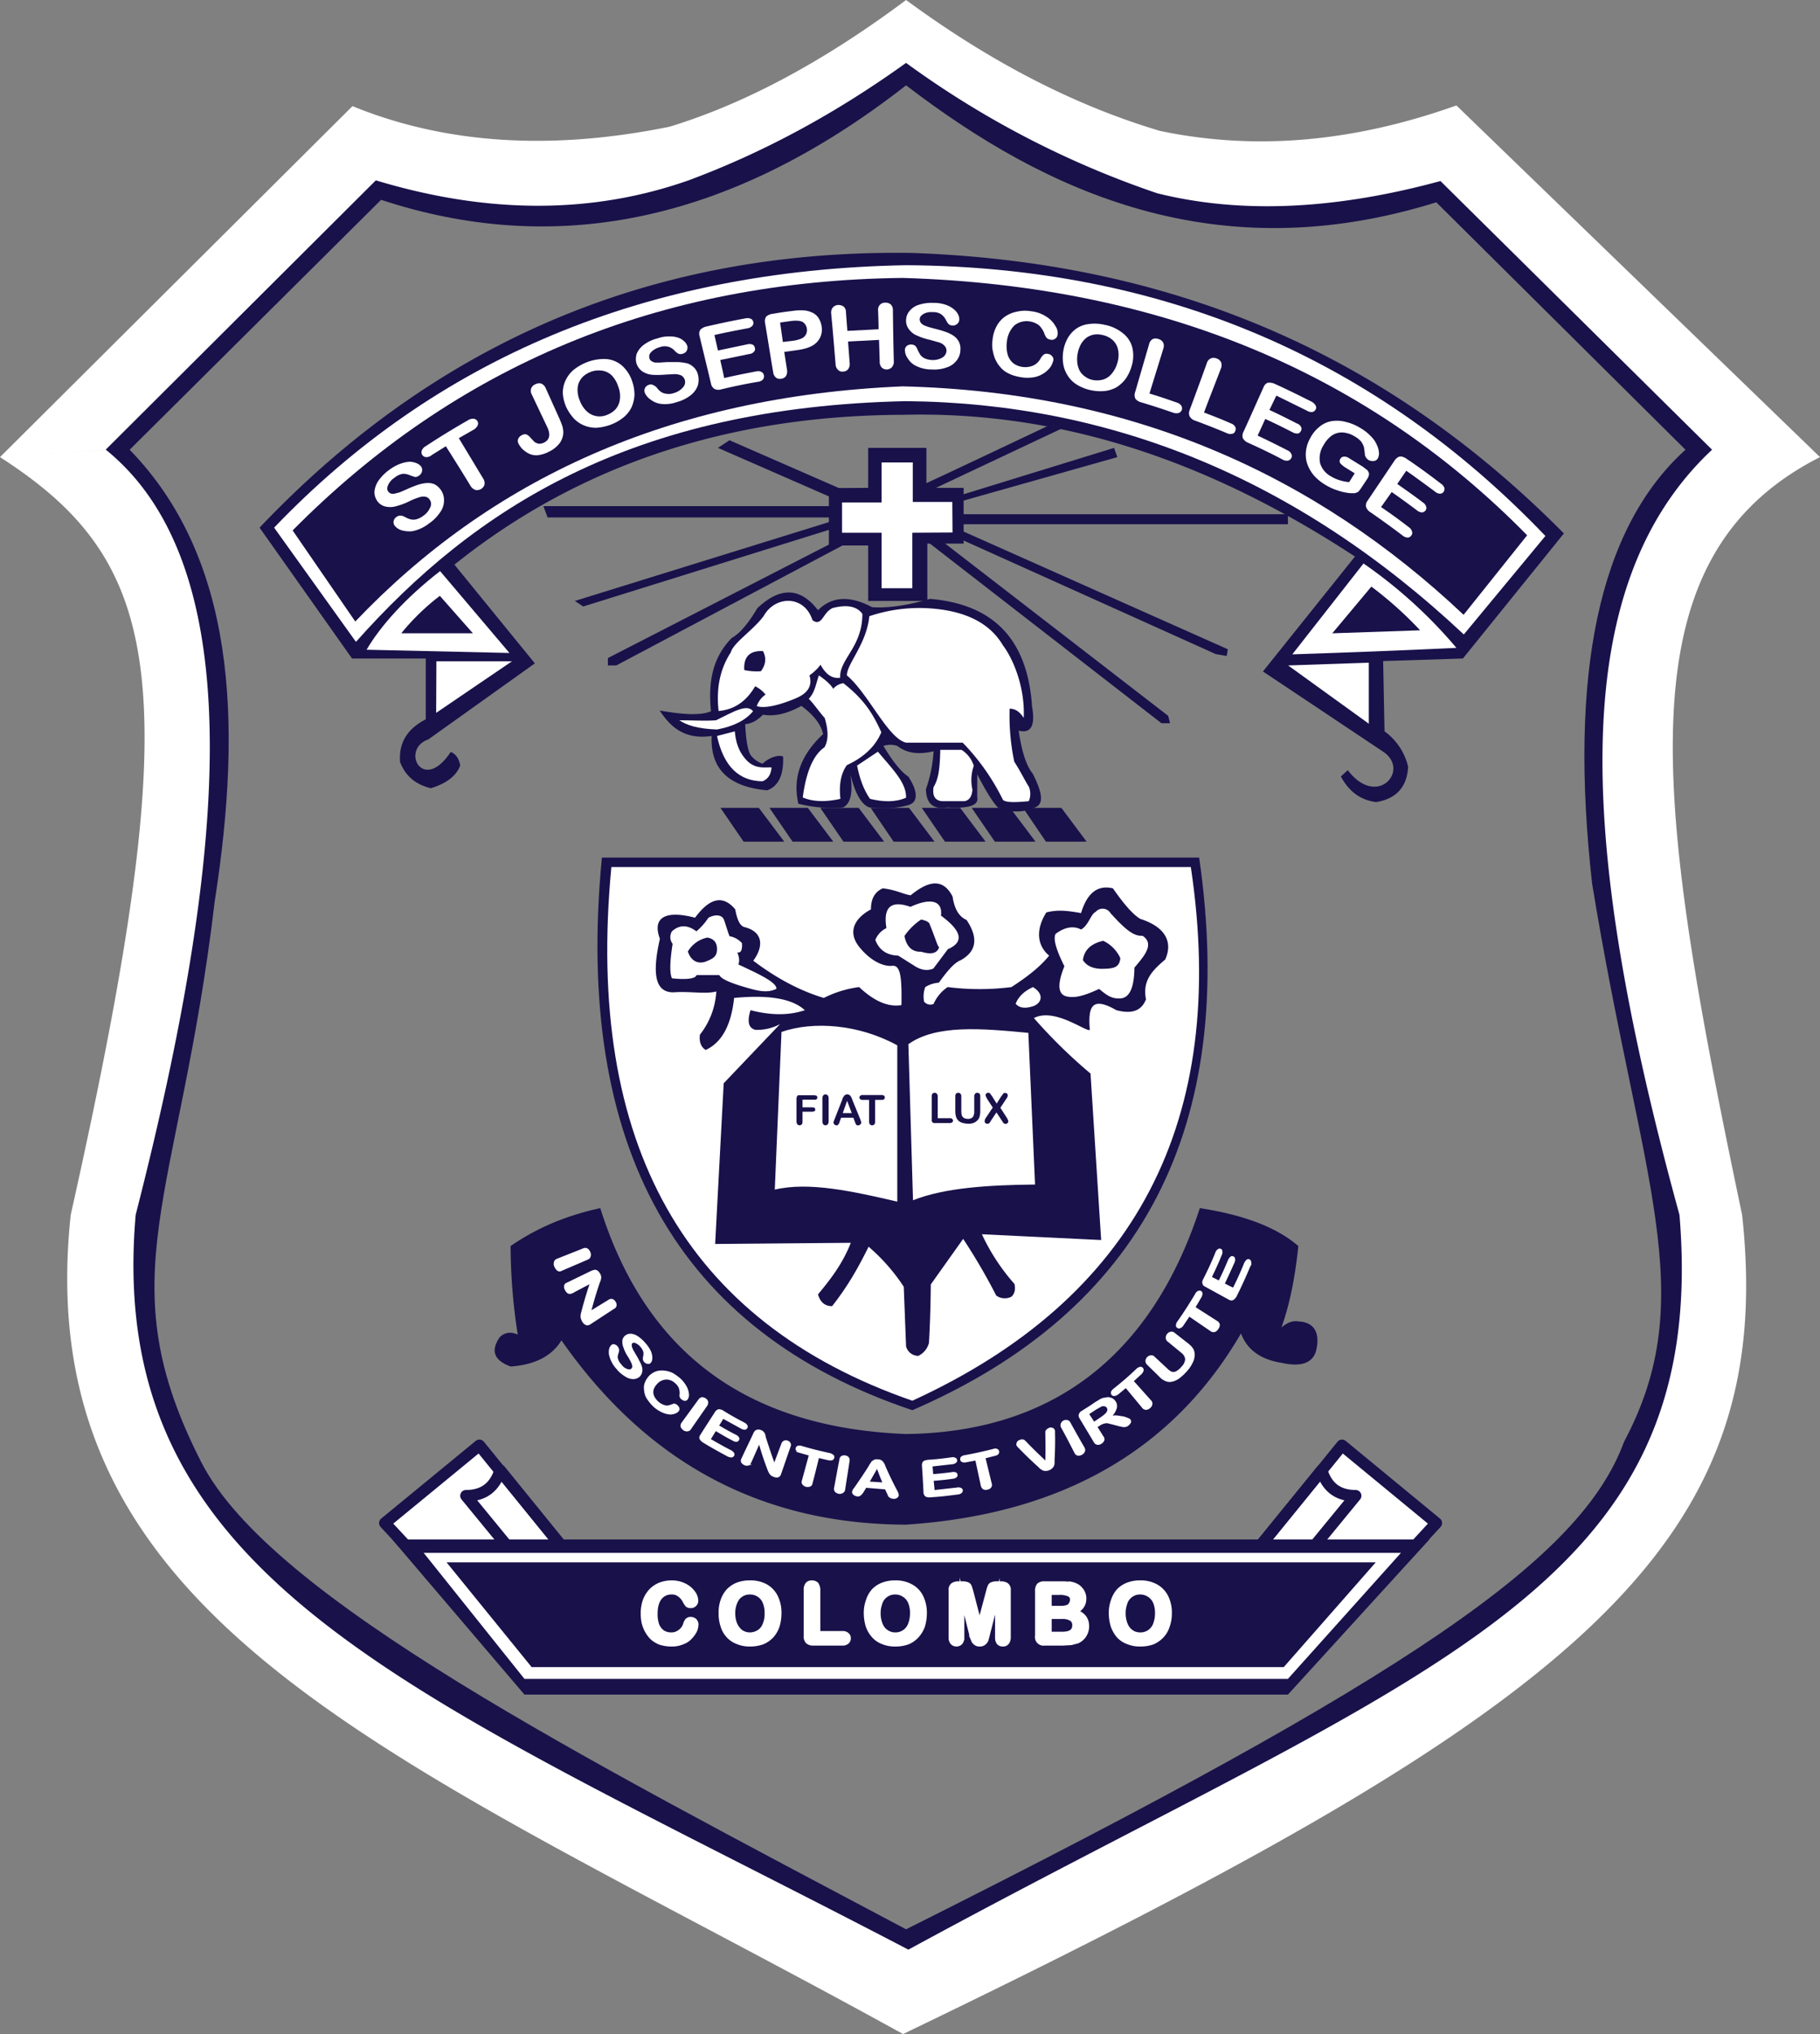 <svg xmlns="http://www.w3.org/2000/svg" viewBox="0 0 787.4 879.7"><rect x="0" y="0" width="787.4" height="879.7" fill="#808080" stroke="none"/><defs><style>.cls-1{fill:#19114a;}.cls-2,.cls-3,.cls-5{fill:#fff;}.cls-3,.cls-5{stroke:#fff;stroke-miterlimit:10;}.cls-3{stroke-width:0.5px;}.cls-4{fill:none;stroke:#19114a;stroke-linejoin:round;stroke-width:5px;}.cls-5{stroke-width:2px;}</style></defs><g id="Layer_1" data-name="Layer 1"><path class="cls-1" d="M284.9,171.5,176.1,279.6c45.3,46.6,49.1,116.4,36.8,195.3-15.3,129.3-47,162.4-5.6,243C237.5,776.3,371.7,845.1,512,919.5,732.2,809.3,804.2,758.8,822.6,708.7c33.7-63.3,7.2-112.8-13.8-241.5-10.1-90,2.6-153.4,40.4-187.6l-107.8-107c-95,29.6-168.7-4.1-229.4-50.6-77.8,60.8-153.4,73.8-227.2,49.5l-4.4-12.2c86.1,24.6,163.3,3.1,232.6-58.5,70.5,47.6,148.5,67.8,237.1,49.1L876,275.6q-58.2,78.8-42.1,191.6c26.4,82.8,42.1,204.3,9.9,247.2C810.9,793.8,667.4,888.7,512,942.6,377,880,257.7,812.5,189.7,728.9,148.3,685.7,157.3,577,192,471.6c3.4-73.4-5-139.2-34.5-191.5L280.4,159.2Z" transform="translate(-120 -85.1)"/><path class="cls-2" d="M282.6,163.1c49.3,14.9,94.3,14.4,135.3,0,33.9-12.6,65-29.9,94.1-50.8a403.9,403.9,0,0,0,108.7,56.4c37,9.2,78,6.8,122.5-5.3L860.7,279.6c-64.1,60-57.5,172.8-14.1,330.9C860.2,773.9,736.3,806.8,513,928.3,299.7,817,164.9,770,178.7,610.5c39.6-154.5,50.2-279.8-12.9-330.9L120,282.8c71.5,46,81.7,99.5,30.6,327.7-19.1,178.6,144,235.1,360.1,354.3,290-139.6,378.8-209.2,363-354.3-38.3-182.1-52.1-284.2,33.7-327.7L750.1,130.7c-42.6,15.2-85.4,20-128.3,11-38.3-11.4-74.7-30.8-109.8-56.6-34.8,26-68.9,44.6-102.3,54.8-51.6,10.5-97.3,7.4-137.2-8.9L120,282.8l45.7-3.2Z" transform="translate(-120 -85.1)"/></g><g id="Layer_2" data-name="Layer 2"><path class="cls-1" d="M379.7,607.6c19.4,61.6,62.3,94.9,132.2,97.7,60.3-.7,105.3-30.7,127.2-97.7,19.5,3,33.5,8.5,42.6,16.4-1.4,13.8-3.8,25.5-7.3,35.2,2.2-1.8,4.6-3.1,7.3-2.6,6.7.3,9.3,4.6,7.9,11.8s-8.2,7.7-15.2,6.1c-8.8-1.4-14.8-5.5-17.5-12.7-28.9,49.6-76.4,78.2-145,82.7-61.1-.2-111.2-25.6-149-79.7-4.4,7.2-12.1,10.6-22,11.3-7-2.6-8.9-6.7-4.6-12.8,2.1-1.9,4.6-2.4,7.7-1a252.2,252.2,0,0,1-3.1-38.3C351.2,616.9,363.6,611.1,379.7,607.6Z" transform="translate(-120 -85.1)"/><path class="cls-3" d="M360.9,629.8l11.6-4.6a1.8,1.8,0,0,1,1.6.1,2.7,2.7,0,0,1,1,1.3,2.4,2.4,0,0,1,.2,1.8,1.7,1.7,0,0,1-1,1.2l-11.4,4.9a1.5,1.5,0,0,1-1.6,0,4,4,0,0,1-1.2-1.6,2.6,2.6,0,0,1-.2-1.9A1.7,1.7,0,0,1,360.9,629.8Z" transform="translate(-120 -85.1)"/><path class="cls-3" d="M379.2,639.9c-1.4,4.1-2.6,8.2-3.7,12.4l8-4.9a1.6,1.6,0,0,1,1.5-.2,2.1,2.1,0,0,1,1.1,1,2.1,2.1,0,0,1,.4,1.5,1.5,1.5,0,0,1-.9,1.2l-10.4,6.8c-1.1.7-2.2.3-3.1-1.1l-.5-1.1a4.3,4.3,0,0,1-.2-1.1c0-.3.1-.7.1-1l.3-1.1c1.1-4.2,2.3-8.3,3.7-12.3l-8.2,4.3a1.9,1.9,0,0,1-1.5,0,3.6,3.6,0,0,1-1.1-1.3,2.4,2.4,0,0,1-.4-1.8,1.4,1.4,0,0,1,1-1.1l10.9-5.3,1.2-.3a2.1,2.1,0,0,1,1.2.5,6.2,6.2,0,0,1,.9,1.2,2.2,2.2,0,0,1,.3,1,1.1,1.1,0,0,1,0,.8,2.9,2.9,0,0,1-.2.9Z" transform="translate(-120 -85.1)"/><path class="cls-3" d="M396.6,680.3a4,4,0,0,1-2.6,1,5.9,5.9,0,0,1-3.4-1.1,13.5,13.5,0,0,1-3.7-3.2,13.1,13.1,0,0,1-2.9-5,6.3,6.3,0,0,1-.3-3,3,3,0,0,1,1.1-2.1,1,1,0,0,1,1.1-.1,2,2,0,0,1,1.2.9,2.1,2.1,0,0,1,.5,1.2,2.7,2.7,0,0,1-.2,1.2c-.2.6-.3,1.1-.4,1.5a3.6,3.6,0,0,0,.3,1.7,5.2,5.2,0,0,0,1.3,2,5.5,5.5,0,0,0,2.6,2.1c.9.3,1.6.3,2.1-.2a1.5,1.5,0,0,0,.5-1.3,6.4,6.4,0,0,0-.6-1.8,23.5,23.5,0,0,0-1.4-2.5,15.4,15.4,0,0,1-1.8-3.7,6.6,6.6,0,0,1-.5-2.9,3,3,0,0,1,1.3-2.2,3.4,3.4,0,0,1,2.4-.6,6.4,6.4,0,0,1,2.9,1.2,16.2,16.2,0,0,1,3.1,2.9,14.8,14.8,0,0,1,1.9,2.7,7.5,7.5,0,0,1,.8,2.4,5.4,5.4,0,0,1,0,1.8,2.3,2.3,0,0,1-.6,1.2,1.1,1.1,0,0,1-1.1.3,1.9,1.9,0,0,1-1.3-.7,1.6,1.6,0,0,1-.5-1,2.6,2.6,0,0,1,.1-1.2,6.9,6.9,0,0,0,.1-2,6.1,6.1,0,0,0-1.3-2.3,5.7,5.7,0,0,0-2.2-1.7,1.5,1.5,0,0,0-1.6,0,.9.9,0,0,0-.4.8,2.6,2.6,0,0,0,.1,1.2l.5,1.2,1.1,1.9a28.8,28.8,0,0,1,1.6,2.9,10.6,10.6,0,0,1,1.1,2.5,5.1,5.1,0,0,1,.1,2.1A3.9,3.9,0,0,1,396.6,680.3Z" transform="translate(-120 -85.1)"/><path class="cls-3" d="M413.5,695.2a3,3,0,0,1-1.4,1,5.3,5.3,0,0,1-2.3.4,9.5,9.5,0,0,1-3.1-.8,15.4,15.4,0,0,1-3.5-2.2,16,16,0,0,1-2.2-2.4,11.4,11.4,0,0,1-1.5-2.3,10.2,10.2,0,0,1-.6-2.5,8.1,8.1,0,0,1,0-2.2,9,9,0,0,1,.8-2.1,10.2,10.2,0,0,1,1.3-1.8,8,8,0,0,1,3-1.9,8.5,8.5,0,0,1,3.2-.3,11.3,11.3,0,0,1,3.5.9,20.4,20.4,0,0,1,3.2,2.2,12.7,12.7,0,0,1,2.8,3.4,8,8,0,0,1,1.1,3.3,3.2,3.2,0,0,1-.5,2.3,1.1,1.1,0,0,1-1,.5,2.1,2.1,0,0,1-1.2-.5,1.9,1.9,0,0,1-.8-1,2.8,2.8,0,0,1,0-1.3,7.1,7.1,0,0,0-.4-2.6,5.7,5.7,0,0,0-1.7-2.2,5.6,5.6,0,0,0-4-1.6,5.7,5.7,0,0,0-4.1,2,6.4,6.4,0,0,0-1.6,2.7,4.5,4.5,0,0,0,.3,2.8,7.2,7.2,0,0,0,1.9,2.5,7.7,7.7,0,0,0,2.9,1.6,4.5,4.5,0,0,0,2.8-.3l1.2-.4a2.2,2.2,0,0,1,1.3.6,2.8,2.8,0,0,1,.8,1.1A1.4,1.4,0,0,1,413.5,695.2Z" transform="translate(-120 -85.1)"/><path class="cls-3" d="M415.1,700.5l7.3-10a2.2,2.2,0,0,1,1.3-.9,3,3,0,0,1,1.5.5,2,2,0,0,1,.9,1.2,2.4,2.4,0,0,1-.3,1.6l-7.1,10.2a1.7,1.7,0,0,1-1.4.8,2.2,2.2,0,0,1-1.6-.5,3.1,3.1,0,0,1-1-1.3A2,2,0,0,1,415.1,700.5Z" transform="translate(-120 -85.1)"/><path class="cls-3" d="M440.8,702.8l-8-4.4c-.6,1.1-1.3,2.2-2,3.3,2.5,1.5,5,2.9,7.6,4.2a2.7,2.7,0,0,1,1.1,1,.8.8,0,0,1,0,.9,1,1,0,0,1-.8.6,2.4,2.4,0,0,1-1.5-.4c-2.6-1.3-5.1-2.8-7.6-4.3l-2.4,3.9c3,1.7,5.9,3.4,8.9,4.9a3.2,3.2,0,0,1,1.2,1,1.1,1.1,0,0,1,.1,1.1,1.5,1.5,0,0,1-.9.6,4.1,4.1,0,0,1-1.6-.4c-3.5-1.9-7-3.8-10.4-5.9a4.6,4.6,0,0,1-1.6-1.5,1.6,1.6,0,0,1,.3-1.6c2.1-3.4,4.3-6.7,6.4-10a2.2,2.2,0,0,1,.9-.8,1.1,1.1,0,0,1,1-.1,2.7,2.7,0,0,1,1.3.5c3,1.9,6.1,3.6,9.2,5.2a2.7,2.7,0,0,1,1.1,1,.9.9,0,0,1,0,1,1.2,1.2,0,0,1-.8.6A3.4,3.4,0,0,1,440.8,702.8Z" transform="translate(-120 -85.1)"/><path class="cls-3" d="M451.1,706.8c1.2,3.8,2.5,7.7,3.9,11.5l3.3-8.8a1.8,1.8,0,0,1,1-1.1,1.7,1.7,0,0,1,1.4,0,2,2,0,0,1,1.1.9,1.7,1.7,0,0,1,0,1.4c-1.4,3.9-2.7,7.8-4.1,11.8-.4,1.3-1.4,1.7-2.9,1.1l-.9-.4-.7-.7a4.1,4.1,0,0,1-.5-.9,3.6,3.6,0,0,1-.4-.9,119,119,0,0,1-3.8-11.5c-1.3,2.8-2.5,5.7-3.8,8.5-.3.5-.6.9-1.1,1a2,2,0,0,1-1.5-.2,2.5,2.5,0,0,1-1.2-1,1.6,1.6,0,0,1,.1-1.5c1.7-3.7,3.5-7.3,5.2-11a2.9,2.9,0,0,1,.7-1,2.1,2.1,0,0,1,1.1-.4,2.8,2.8,0,0,1,1.3.3,1.6,1.6,0,0,1,.8.5l.5.6.3.8A4.4,4.4,0,0,0,451.1,706.8Z" transform="translate(-120 -85.1)"/><path class="cls-3" d="M478.4,716.4l-4.3-1c-.9,3.7-1.8,7.4-2.8,11.1a1.5,1.5,0,0,1-.9,1.3,2.9,2.9,0,0,1-1.6.1,2.4,2.4,0,0,1-1.4-.9c-.4-.4-.4-.9-.2-1.6l3-11-4.2-1.2a2.6,2.6,0,0,1-1.3-.8,1,1,0,0,1-.2-1,1.1,1.1,0,0,1,.8-.8,2.7,2.7,0,0,1,1.5.1c4,1.2,8.1,2.2,12.2,3.1a3.7,3.7,0,0,1,1.4.7,1,1,0,0,1,.3,1,1.3,1.3,0,0,1-.7.9A4.2,4.2,0,0,1,478.4,716.4Z" transform="translate(-120 -85.1)"/><path class="cls-3" d="M481.1,728.6c.8-4.1,1.5-8.2,2.3-12.2a1.7,1.7,0,0,1,.8-1.4,2.2,2.2,0,0,1,1.4-.2,2.1,2.1,0,0,1,1.4.7,1.9,1.9,0,0,1,.3,1.5c-.6,4.1-1.3,8.2-1.9,12.3a1.6,1.6,0,0,1-.9,1.3,2.1,2.1,0,0,1-1.6.3,2.8,2.8,0,0,1-1.5-.8A1.9,1.9,0,0,1,481.1,728.6Z" transform="translate(-120 -85.1)"/><path class="cls-3" d="M504,731l-.9-2-8.5-.7-1.2,2a6.3,6.3,0,0,1-1.2,1.4,1.7,1.7,0,0,1-1.5.3,2.6,2.6,0,0,1-1.3-.6c-.4-.4-.6-.7-.5-1.1a1.4,1.4,0,0,1,.2-.6,2.4,2.4,0,0,1,.6-.9c2.2-3.2,4.4-6.4,6.4-9.6a3.7,3.7,0,0,1,.6-1,8.6,8.6,0,0,1,.7-1l1-.6a2.7,2.7,0,0,1,1.3-.1,2.9,2.9,0,0,1,1.4.3,2.7,2.7,0,0,1,.8.7l.6.9.5,1.3c1.5,3.4,3.2,6.9,5,10.3a4.3,4.3,0,0,1,.6,1.7,1.4,1.4,0,0,1-.6,1,2.4,2.4,0,0,1-1.5.4l-.9-.2-.6-.3a2.8,2.8,0,0,1-.5-.8A5.6,5.6,0,0,0,504,731Zm-8.1-4.9,6.2.4c-.9-2.2-1.8-4.4-2.6-6.7Z" transform="translate(-120 -85.1)"/><path class="cls-3" d="M532.1,718.1l-8.9,1,.3,3.8c2.8-.2,5.7-.5,8.5-.9a2.9,2.9,0,0,1,1.4.1.9.9,0,0,1,.6.8.8.8,0,0,1-.3.9,2.3,2.3,0,0,1-1.4.6c-2.8.4-5.7.7-8.6.9.1,1.5.3,3,.4,4.5l9.9-1.1a2.7,2.7,0,0,1,1.6.1,1.1,1.1,0,0,1,.7.8,1.3,1.3,0,0,1-.4,1,2.6,2.6,0,0,1-1.5.6c-3.9.5-7.8,1-11.8,1.2a3.4,3.4,0,0,1-2.1-.3,2.1,2.1,0,0,1-.7-1.4c-.2-4-.4-7.9-.7-11.9a3.6,3.6,0,0,1,.2-1.1,1.9,1.9,0,0,1,.8-.7l1.3-.3c3.5-.2,7-.6,10.4-1.1a2,2,0,0,1,1.4.2.8.8,0,0,1,.6.8.8.8,0,0,1-.3.9A2.3,2.3,0,0,1,532.1,718.1Z" transform="translate(-120 -85.1)"/><path class="cls-3" d="M550.4,714.5l-4.3,1.1,2.7,11.1a1.7,1.7,0,0,1-.2,1.6,2.2,2.2,0,0,1-1.4.8,2.4,2.4,0,0,1-1.7-.1,2.5,2.5,0,0,1-.9-1.3l-2.4-11.2-4.3.8a2.7,2.7,0,0,1-1.6-.1c-.3-.2-.6-.4-.6-.8a1.1,1.1,0,0,1,.3-1.1,2.6,2.6,0,0,1,1.4-.6q6.1-1.1,12.3-2.7a2.7,2.7,0,0,1,1.5-.1c.4.2.7.4.8.8a1.4,1.4,0,0,1-.2,1.1A2.6,2.6,0,0,1,550.4,714.5Z" transform="translate(-120 -85.1)"/><path class="cls-3" d="M564.2,709.2c2.7,2.8,5.5,5.5,8.3,8.1.1-3.9.1-7.7,0-11.6v-1.3a1.1,1.1,0,0,1,.3-.7,2.2,2.2,0,0,1,.9-.7,1.6,1.6,0,0,1,.9-.3l.9.2.5.5c.1.2.1.4.2.5v1.2c.1,3.8,0,7.6-.2,11.4v1.3a3.6,3.6,0,0,1-.2,1.1,3,3,0,0,1-.7,1,3.6,3.6,0,0,1-1.2.8,3.1,3.1,0,0,1-1.5.3,2.2,2.2,0,0,1-1.2-.2l-1-.6-.9-.9c-2.8-2.5-5.6-5.2-8.2-7.9l-.4-.4a1,1,0,0,1-.4-.5c-.2-.1-.2-.3-.3-.4a1.7,1.7,0,0,1,.2-1.2,1.5,1.5,0,0,1,1.1-.8,1.8,1.8,0,0,1,1.6-.1A6.4,6.4,0,0,1,564.2,709.2Z" transform="translate(-120 -85.1)"/><path class="cls-3" d="M585.1,713.4c-1.9-3.7-3.8-7.4-5.8-11a1.8,1.8,0,0,1-.1-1.6,2.1,2.1,0,0,1,1-1.1,2,2,0,0,1,1.5-.2,1.7,1.7,0,0,1,1.2,1c2,3.6,4,7.2,6.1,10.8a1.8,1.8,0,0,1,.1,1.6,2.8,2.8,0,0,1-2.8,1.5A1.7,1.7,0,0,1,585.1,713.4Z" transform="translate(-120 -85.1)"/><path class="cls-3" d="M595.8,701.4l-1.3.8,2.7,4.3a1.6,1.6,0,0,1,.3,1.6,3.1,3.1,0,0,1-1.1,1.2,2.3,2.3,0,0,1-1.7.4,1.8,1.8,0,0,1-1.2-.9l-6.3-10.5a1.7,1.7,0,0,1-.2-1.5,2.5,2.5,0,0,1,1.3-1.4c1.9-1.2,3.7-2.3,5.5-3.6l2-1.2a5.6,5.6,0,0,1,1.6-.7l1.9-.3a4.7,4.7,0,0,1,1.7.4,3.5,3.5,0,0,1,1.3,1.1,3.3,3.3,0,0,1,.6,3,7.5,7.5,0,0,1-2.3,3.6,10.1,10.1,0,0,1,2.5-.2l2.7.4a10.3,10.3,0,0,1,2.1.7c.6.2.9.4,1,.6s.2.4.2.6a3.2,3.2,0,0,1-.3.9,6,6,0,0,1-.8.8,2.1,2.1,0,0,1-1.2.5,2.1,2.1,0,0,1-1.1,0l-1.5-.3-2.6-.7-2.4-.6a4.4,4.4,0,0,0-1.7.2A5.1,5.1,0,0,0,595.8,701.4Zm-1.7-6.9-3.2,2.1,2.4,3.7,3.1-2.1a12.6,12.6,0,0,0,2-1.6,3,3,0,0,0,.9-1.5,1.6,1.6,0,0,0-.3-1.3,1.4,1.4,0,0,0-1-.7,3.3,3.3,0,0,0-1.4,0Z" transform="translate(-120 -85.1)"/><path class="cls-3" d="M613.6,679.3l-3.4,3.1,7.6,8.5a1.7,1.7,0,0,1,.5,1.6,2.4,2.4,0,0,1-.9,1.4,2.6,2.6,0,0,1-1.5.7,1.9,1.9,0,0,1-1.5-.7l-7.3-8.8-3.5,2.9a2.9,2.9,0,0,1-1.5.6,1,1,0,0,1-1-.4,1.4,1.4,0,0,1-.2-1.1,3.5,3.5,0,0,1,1-1.2c3.4-2.7,6.7-5.5,9.9-8.6a3.4,3.4,0,0,1,1.4-.8,1,1,0,0,1,1,.3,1.1,1.1,0,0,1,.3,1.1A3.3,3.3,0,0,1,613.6,679.3Z" transform="translate(-120 -85.1)"/><path class="cls-3" d="M621.8,680.4l-5.4-5.3a2.2,2.2,0,0,1-.6-1.4,2.4,2.4,0,0,1,2.1-2.2,1.6,1.6,0,0,1,1.4.5l5.7,5.3a5.4,5.4,0,0,0,1.9,1.3,2.8,2.8,0,0,0,2-.2,7.9,7.9,0,0,0,2.4-2,5.4,5.4,0,0,0,1.7-3.5,4.3,4.3,0,0,0-1.6-2.8l-6.1-5a1.7,1.7,0,0,1-.7-1.4,2.3,2.3,0,0,1,.5-1.5,2.4,2.4,0,0,1,1.4-.9,1.7,1.7,0,0,1,1.5.4l6,4.7a8.8,8.8,0,0,1,2.1,2.3,5.4,5.4,0,0,1,.5,2.9,8,8,0,0,1-1,3.1,14.1,14.1,0,0,1-2.2,3.2,22.6,22.6,0,0,1-3.3,3.1,8,8,0,0,1-3,1.4,4.2,4.2,0,0,1-2.7-.2A6.8,6.8,0,0,1,621.8,680.4Z" transform="translate(-120 -85.1)"/><path class="cls-3" d="M639.4,646.3c-.8,1.4-1.6,2.8-2.5,4.2l9.7,6.2a2,2,0,0,1,.9,1.3,2.9,2.9,0,0,1-.6,1.7,2.5,2.5,0,0,1-1.3,1.2,1.8,1.8,0,0,1-1.6-.2l-9.5-6.5-2.7,4a2.6,2.6,0,0,1-1.3,1.1.9.9,0,0,1-1-.1,1,1,0,0,1-.5-1,3.1,3.1,0,0,1,.7-1.6c2.6-3.7,5.1-7.6,7.5-11.6a2.5,2.5,0,0,1,1.1-1.3,1.4,1.4,0,0,1,1.1-.1,1.1,1.1,0,0,1,.6,1A3.5,3.5,0,0,1,639.4,646.3Z" transform="translate(-120 -85.1)"/><path class="cls-3" d="M648.3,627.9c-1.3,3.3-2.8,6.5-4.3,9.6l3.4,1.7c1.5-2.9,2.8-5.9,4.1-9a3.9,3.9,0,0,1,1-1.4.9.9,0,0,1,1-.1,1,1,0,0,1,.6.8,2.9,2.9,0,0,1-.3,1.7c-1.4,3.1-2.8,6.2-4.2,9.1,1.3.7,2.6,1.4,4,2,1.7-3.4,3.3-6.9,4.8-10.6a3.6,3.6,0,0,1,1-1.5.9.9,0,0,1,1.1-.2q.4.2.6.9a3.3,3.3,0,0,1-.4,1.8c-1.8,4.3-3.7,8.5-5.7,12.5a4.5,4.5,0,0,1-1.5,1.9,1.7,1.7,0,0,1-1.7-.1l-10.4-5.7c-.4-.2-.7-.4-.8-.8a1.8,1.8,0,0,1-.2-1.1,5.3,5.3,0,0,1,.6-1.4c1.8-3.6,3.5-7.2,5-11a2.7,2.7,0,0,1,1-1.4,1,1,0,0,1,1-.2.9.9,0,0,1,.6.9A2.5,2.5,0,0,1,648.3,627.9Z" transform="translate(-120 -85.1)"/></g><g id="Layer_3" data-name="Layer 3"><polygon class="cls-2" points="611.5 669.8 620 659.2 580.1 624.9 546.6 667.5 611.5 669.8"/><polygon class="cls-4" points="609.5 671.6 621.4 658.7 580.6 625.1 542.5 672 609.5 671.6"/><path class="cls-4" d="M685.9,757.1,706.5,732c-8.2,0-12.6-4.2-14.7-11l-29.4,36.1Z" transform="translate(-120 -85.1)"/><polygon class="cls-2" points="207.4 625.1 245.5 672 175.1 668.6 166.5 658.7 207.4 625.1"/><polygon class="cls-4" points="178.5 671.6 166.5 658.7 207.4 625.1 245.5 672 178.5 671.6"/><path class="cls-4" d="M342.2,757.1,321.6,732c8.2,0,12.6-4.2,14.8-11l29.3,36.1Z" transform="translate(-120 -85.1)"/><polygon class="cls-1" points="169.7 665.8 618.4 665.8 557.2 732.9 226.9 732.9 169.7 665.8"/><polygon class="cls-2" points="183.3 671.6 606.1 671.6 557.2 726.1 226.9 726.1 183.3 671.6"/><polygon class="cls-1" points="595.2 675.7 555.4 721 230 721 193.2 675.7 595.2 675.7"/><path class="cls-5" d="M421.2,787.6a7.4,7.4,0,0,1-.6,2.7,12.2,12.2,0,0,1-2,2.8,8,8,0,0,1-3.3,2.2,11.3,11.3,0,0,1-4.7.9,14.5,14.5,0,0,1-3.7-.4,7.9,7.9,0,0,1-3-1.2,8.2,8.2,0,0,1-2.5-2.1,13.4,13.4,0,0,1-1.8-2.8,15.1,15.1,0,0,1-1.1-3.2,20.2,20.2,0,0,1-.3-3.6,16.4,16.4,0,0,1,.9-5.6,12.9,12.9,0,0,1,2.6-4.2,11.6,11.6,0,0,1,3.9-2.6,13.7,13.7,0,0,1,4.9-.9,12,12,0,0,1,5.5,1.2,10,10,0,0,1,3.8,3.1,5.9,5.9,0,0,1,1.3,3.5,2,2,0,0,1-.6,1.5,2.1,2.1,0,0,1-1.6.7,2.4,2.4,0,0,1-1.5-.4,10.1,10.1,0,0,1-1.1-1.7,7.5,7.5,0,0,0-2.4-2.8,5.3,5.3,0,0,0-3.4-1,6.3,6.3,0,0,0-5.1,2.4c-1.3,1.7-1.9,4-1.9,7a14.1,14.1,0,0,0,.8,5,7.3,7.3,0,0,0,2.4,3,6.9,6.9,0,0,0,3.6,1,6,6,0,0,0,3.8-1.2,6.1,6.1,0,0,0,2.4-3.2,5.4,5.4,0,0,1,.8-1.7,2,2,0,0,1,1.6-.6,2.5,2.5,0,0,1,1.6.6A2.4,2.4,0,0,1,421.2,787.6Z" transform="translate(-120 -85.1)"/><path class="cls-5" d="M444.4,769.6a13.5,13.5,0,0,1,6.9,1.6,10.6,10.6,0,0,1,4.3,4.6,15.4,15.4,0,0,1,1.5,7,19.2,19.2,0,0,1-.8,5.5,12.4,12.4,0,0,1-2.4,4.2,11.5,11.5,0,0,1-4,2.8,15.3,15.3,0,0,1-5.4.9,13.3,13.3,0,0,1-5.4-1,10.1,10.1,0,0,1-4-2.7,10.7,10.7,0,0,1-2.4-4.3,16.1,16.1,0,0,1-.8-5.4,15.3,15.3,0,0,1,.8-5.4,12.2,12.2,0,0,1,2.5-4.3,11.6,11.6,0,0,1,3.9-2.6A14.7,14.7,0,0,1,444.4,769.6Zm7.4,13.2a12.2,12.2,0,0,0-.9-4.9,6.7,6.7,0,0,0-2.6-3.1,7.1,7.1,0,0,0-3.9-1.1,6.8,6.8,0,0,0-2.9.6,7.6,7.6,0,0,0-2.3,1.7,9.9,9.9,0,0,0-1.5,2.9,11.8,11.8,0,0,0-.6,3.9,12.5,12.5,0,0,0,.6,4,8.1,8.1,0,0,0,1.6,2.9,5.8,5.8,0,0,0,2.3,1.8,6.8,6.8,0,0,0,2.9.6,7.5,7.5,0,0,0,3.6-1,6.3,6.3,0,0,0,2.7-3.1A11.8,11.8,0,0,0,451.8,782.8Z" transform="translate(-120 -85.1)"/><path class="cls-5" d="M473.9,772.7v18.8h10.6a2.7,2.7,0,0,1,1.9.6,1.8,1.8,0,0,1,.7,1.5,1.9,1.9,0,0,1-.7,1.6,2.7,2.7,0,0,1-1.9.6H471.9a3.4,3.4,0,0,1-2.5-.8,3.3,3.3,0,0,1-.7-2.4V772.7a3.6,3.6,0,0,1,.7-2.4,2.3,2.3,0,0,1,1.8-.7,2.7,2.7,0,0,1,2,.7A4.3,4.3,0,0,1,473.9,772.7Z" transform="translate(-120 -85.1)"/><path class="cls-5" d="M507.3,769.6a13.4,13.4,0,0,1,6.8,1.6,10.3,10.3,0,0,1,4.4,4.6,15.4,15.4,0,0,1,1.5,7,19.2,19.2,0,0,1-.8,5.5,12.7,12.7,0,0,1-2.5,4.2,11.1,11.1,0,0,1-3.9,2.8,15.3,15.3,0,0,1-5.4.9,13.5,13.5,0,0,1-5.5-1,9.8,9.8,0,0,1-3.9-2.7,12.2,12.2,0,0,1-2.5-4.3,19.1,19.1,0,0,1-.8-5.4,15.3,15.3,0,0,1,.9-5.4,12,12,0,0,1,2.4-4.3,11.1,11.1,0,0,1,4-2.6A14.4,14.4,0,0,1,507.3,769.6Zm7.4,13.2a12.2,12.2,0,0,0-.9-4.9,6.9,6.9,0,0,0-2.7-3.1,7,7,0,0,0-3.8-1.1,6.8,6.8,0,0,0-5.2,2.3,6.7,6.7,0,0,0-1.5,2.9,11.8,11.8,0,0,0-.6,3.9,12.5,12.5,0,0,0,.6,4,8,8,0,0,0,1.5,2.9,6.9,6.9,0,0,0,2.4,1.8,6.4,6.4,0,0,0,2.8.6,6.8,6.8,0,0,0,6.4-4.1A13.4,13.4,0,0,0,514.7,782.8Z" transform="translate(-120 -85.1)"/><path class="cls-5" d="M540.3,791.9l-4.1-16.4v17.8a3.1,3.1,0,0,1-.7,2.2,2.4,2.4,0,0,1-3.4,0,3.1,3.1,0,0,1-.7-2.2V772.9a2.5,2.5,0,0,1,.9-2.3,4.3,4.3,0,0,1,2.4-.6h1.6a5.8,5.8,0,0,1,2.1.3,1.8,1.8,0,0,1,1,.9c.2.5.4,1.2.7,2.2l3.7,14.2,3.8-14.2a11.5,11.5,0,0,1,.7-2.2,1.5,1.5,0,0,1,1-.9,5.1,5.1,0,0,1,2.1-.3H553a4.3,4.3,0,0,1,2.4.6,2.5,2.5,0,0,1,.9,2.3v20.4a3.6,3.6,0,0,1-.7,2.2,2.1,2.1,0,0,1-1.8.7,2.2,2.2,0,0,1-1.7-.7,3.6,3.6,0,0,1-.6-2.2V775.5l-4.2,16.4c-.2,1-.5,1.8-.6,2.3a3.3,3.3,0,0,1-1,1.4,2.7,2.7,0,0,1-1.9.6,2.4,2.4,0,0,1-1.5-.4,3.2,3.2,0,0,1-1-1l-.6-1.4A8.3,8.3,0,0,0,540.3,791.9Z" transform="translate(-120 -85.1)"/><path class="cls-5" d="M579.8,795.8h-7.9a2.7,2.7,0,0,1-3.1-3.2V773.2a3.6,3.6,0,0,1,.7-2.5,3.3,3.3,0,0,1,2.4-.7h8.4l3.2.2a8.5,8.5,0,0,1,2.4.9,5.4,5.4,0,0,1,1.6,1.4,4.9,4.9,0,0,1,1.1,1.8,5.4,5.4,0,0,1,.4,2.2c0,2.5-1.3,4.4-3.9,5.6q5.1,1.6,5.1,6.3a7.1,7.1,0,0,1-1.1,3.9,6.9,6.9,0,0,1-3,2.6l-2.7.7ZM574,773.9v6.7h4.8a8,8,0,0,0,3-.4,2.7,2.7,0,0,0,1.6-1.4,3.1,3.1,0,0,0,.5-1.7,2.4,2.4,0,0,0-1.4-2.5,9.8,9.8,0,0,0-4.3-.7Zm5.4,10.4H574v7.5h5.6c3.5,0,5.3-1.2,5.3-3.8a3.1,3.1,0,0,0-1.4-2.8A7.3,7.3,0,0,0,579.4,784.3Z" transform="translate(-120 -85.1)"/><path class="cls-5" d="M613.2,769.6a13.5,13.5,0,0,1,6.9,1.6,10.9,10.9,0,0,1,4.4,4.6,15.4,15.4,0,0,1,1.5,7,16.3,16.3,0,0,1-.9,5.5,11,11,0,0,1-2.4,4.2,12.1,12.1,0,0,1-3.9,2.8,15.3,15.3,0,0,1-5.4.9,13.5,13.5,0,0,1-5.5-1,10.1,10.1,0,0,1-4-2.7,13.7,13.7,0,0,1-2.4-4.3,19.1,19.1,0,0,1-.8-5.4,15.3,15.3,0,0,1,.9-5.4,12,12,0,0,1,2.4-4.3,11.1,11.1,0,0,1,4-2.6A14.2,14.2,0,0,1,613.2,769.6Zm7.5,13.2a12.2,12.2,0,0,0-.9-4.9,6.9,6.9,0,0,0-2.7-3.1,7.1,7.1,0,0,0-3.9-1.1,6.4,6.4,0,0,0-2.8.6,6.6,6.6,0,0,0-2.3,1.7,6.7,6.7,0,0,0-1.5,2.9,11.8,11.8,0,0,0-.6,3.9,12.5,12.5,0,0,0,.6,4,8,8,0,0,0,1.5,2.9,7.6,7.6,0,0,0,2.3,1.8,7.2,7.2,0,0,0,2.9.6,6.8,6.8,0,0,0,6.4-4.1A13.4,13.4,0,0,0,620.7,782.8Z" transform="translate(-120 -85.1)"/></g><g id="Layer_4" data-name="Layer 4"><path class="cls-1" d="M380.4,456H638.8Q664,630.4,514.7,695,362.3,643.8,380.4,456Z" transform="translate(-120 -85.1)"/><path class="cls-2" d="M384.5,460.1H635.2q24.6,164.4-120.5,230.8Q367.4,639.8,384.5,460.1Z" transform="translate(-120 -85.1)"/><path class="cls-1" d="M433.1,553.6l-3.7,69.5,58.7-.5c-3.5,8.8-8.2,15.1-14.2,22.3,1,3.6,3.2,5.1,6.1,5.1,7-8.9,11.3-16.7,15.8-25.7A82,82,0,0,1,511,641.6l1,25.8a5.5,5.5,0,0,0,5.3,4.1,8.6,8.6,0,0,0,4.6-5.6c.4-6.6.7-15.4.8-25.3l14-19.7A258.4,258.4,0,0,1,551,645.4a6.3,6.3,0,0,0,6.6.5c1.4-1.3,1.8-3.2,1.3-5.5a89,89,0,0,1-14.1-21.5l51.6,2.5-4.6-72a222.6,222.6,0,0,1-24.5-24c9-4.7,22.9,6.3,24.2,5.1-.9-10.6,1.2-14.4,11.5-8.5,6.1,1.6,10.7.7,12.8-4.7-1.6-8,2.6-12.4,8.3-17.2,3.1-6.7,1.1-13.8-10.8-17.6-3.3-2-7.3-6.7-11.8-13.2-6.7-1.6-11.2,2.1-13.8,10.7-6.2-1.1-10.1-1.5-15-.3-4.5,7.1-4.3,14.1,1.2,18.7-4.2,5.2-10,9.5-16.3,13.6a109.7,109.7,0,0,1-27.6,0,17,17,0,0,0-6.1,7.3,3.5,3.5,0,0,1-4.1-1,11.7,11.7,0,0,1,.5-6.3,12.8,12.8,0,0,1,5.9-1.9c3.4-4.8,6.7-8.7,9.4-9.7,6.7-3.7,7.9-9.4,2.6-17.4-2.8-1.3-5.1-3.8-6.1-10.2-4.3-8.3-10.8-6.5-18.1-.5-3.1-.4-6.4-2.4-12.1-3-3.8,1.7-5.1,5-5.1,9.1-7.6,4.1-10,10.1-5,16.3s10.6,8.5,14.2,8.1,4.2,4.9,4,17c-5.6.9-11.6-1.5-18.3-7.8a47.7,47.7,0,0,0-15.3,4.7c-10-3-20.2-8.3-30.5-16.1,5.1-7,3.5-12.7-3.7-14.5-1.8-.4-3.2-2.6-4.1-7.7-5.6-6.7-11.4-4.5-17.4,3.6-13.4-3.5-18.5.3-15.2,9.1-3.3,14.6-2.6,24.1,7.1,23.1,6.8-.3,12.9.9,17.3-.3a33.2,33.2,0,0,1-7.1,18.7c-.4,3.3.6,5.4,2.5,6.6,7.2-3.3,11.1-11.1,12.3-22.5,15.6-1.5,25.4.5,30.6,5.3-7.1,2.4-15,2.2-23.5,0-1.5,4.9-.9,7.7,2.1,8.5a20.9,20.9,0,0,0,10.7-2.5Z" transform="translate(-120 -85.1)"/><path class="cls-2" d="M421.3,487.9c-4-3-7.5-2.8-10.6,0a4.8,4.8,0,0,0,.3,5.4c-1.1,7-1.4,12.4-.3,14.9,7.2.8,10.5-.1,10.6-1.4h9.9c1.1,2.3,8,4.4,13.8,6s8.3,1.1,10.9,0c.3-2.9-8.2-6.7-16.5-10.6.6-1.2.5-2.9-.4-5.2,1.6.3,2.2-1.1,2-4a9.3,9.3,0,0,0-5.4-3c-.8-2.2-1.5-4.5-2.3-6.9s-3.7-2.7-6.8-1.1A27.7,27.7,0,0,1,421.3,487.9Z" transform="translate(-120 -85.1)"/><path class="cls-1" d="M417.6,496.6a12.8,12.8,0,0,1,8.4-6c2.5.4,4.2,1.8,4.2,5s-1.7,4.1-4.7,5.3S419.1,501.2,417.6,496.6Z" transform="translate(-120 -85.1)"/><path class="cls-2" d="M503.5,486.5c-1.4-8.7,1.6-12.3,10.4-9.2,8.9-4.1,14-2.6,13.2,3.8,9.8,7.2,9.5,11.7,3,14.5l-6.3,8.4c-2.7,1.1-5.3.6-7.9-1l-7.3-4.6c-5.4-.2-8.4-2.8-9.9-6.8A9.6,9.6,0,0,1,503.5,486.5Z" transform="translate(-120 -85.1)"/><path class="cls-1" d="M518.5,482.8a26.7,26.7,0,0,0-7.2,7.1c.8,4.2,3,7,7.2,6.8,4.3,1.3,6.9.8,7.8-1.9-.8-.7-1.4-3.4-4.1-10C522,483.9,520.6,483.2,518.5,482.8Z" transform="translate(-120 -85.1)"/><path class="cls-2" d="M580.5,503c-3.4-6.8-5-11.8-3.8-14,3.4-2.6,7.4-3.8,11-1.9,3.3-1.8,4.2-6.7,6.3-7.6a4,4,0,0,1,6.5.6c6.3,6.9,9.9,10,13.8,9.7,5.6,3.7.2,9.3-3.5,13.8-.1,8.2-1.9,13-6,13.3s-6.3-1.7-9.3-4.1c-5,2.3-10,4.3-14.2,3.2S577.9,509.4,580.5,503Z" transform="translate(-120 -85.1)"/><path class="cls-1" d="M597.3,492c-5.4,1.2-8.2,4-8.8,8.3,1.5,2.4,4.2,3.9,8.8,3.8s7-.6,7.4-4.6A15.3,15.3,0,0,0,597.3,492Z" transform="translate(-120 -85.1)"/><path class="cls-2" d="M566.9,512q-5.7,2.6-7.5,7.2c1.4,1.7,3.8,2.3,7.5,1.1S572,515.1,566.9,512Z" transform="translate(-120 -85.1)"/><path class="cls-2" d="M458.1,531.4c13.9-4.8,33.5-3.3,50.1,5.8v67.6c-19.3-4.5-38.3-8.7-53-5.2Z" transform="translate(-120 -85.1)"/><path class="cls-2" d="M513,536.7l2,67.5c13.6-5.4,32.6-6.6,52.8-6.8l-2.9-65.6C544.9,529.9,525,528.1,513,536.7Z" transform="translate(-120 -85.1)"/><path class="cls-1" d="M472.4,560.7h-5.2V564h4.3l.9.2a1.1,1.1,0,0,1,.3.8.9.9,0,0,1-.3.7l-.9.2h-4.3v4.3a2.1,2.1,0,0,1-.3,1.2,1.8,1.8,0,0,1-1,.4,1.5,1.5,0,0,1-.9-.4,2.1,2.1,0,0,1-.4-1.2v-9.9a3,3,0,0,1,.2-1,1.2,1.2,0,0,1,.5-.5h7.1l.9.2a1.1,1.1,0,0,1,.3.8.9.9,0,0,1-.3.7A1.2,1.2,0,0,1,472.4,560.7Z" transform="translate(-120 -85.1)"/><path class="cls-1" d="M475.8,570.2V560a2.1,2.1,0,0,1,.4-1.2,1.5,1.5,0,0,1,.9-.4,1.8,1.8,0,0,1,1,.4,2.1,2.1,0,0,1,.4,1.2v10.2a2.1,2.1,0,0,1-.4,1.2,1.8,1.8,0,0,1-1,.4,1.5,1.5,0,0,1-.9-.4A2.1,2.1,0,0,1,475.8,570.2Z" transform="translate(-120 -85.1)"/><path class="cls-1" d="M489.8,570.1l-.6-1.6h-5.3l-.6,1.6a3.1,3.1,0,0,1-.6,1.3.8.8,0,0,1-.8.4,1.1,1.1,0,0,1-.9-.4,1.2,1.2,0,0,1-.4-.8c0-.2.1-.4.1-.6a2.4,2.4,0,0,0,.3-.7l3.3-8.4.3-.9a5.6,5.6,0,0,1,.5-.8,1.2,1.2,0,0,1,.5-.5,1.6,1.6,0,0,1,.9-.3,1.7,1.7,0,0,1,1,.3,1.2,1.2,0,0,1,.5.5,1.6,1.6,0,0,1,.4.7,5.1,5.1,0,0,1,.4,1l3.4,8.3a6.3,6.3,0,0,1,.4,1.4,1,1,0,0,1-.4.8,1.3,1.3,0,0,1-.9.4h-.5l-.4-.3-.3-.6Zm-5.2-3.6h3.9l-2-5.3Z" transform="translate(-120 -85.1)"/><path class="cls-1" d="M501.5,560.8h-2.9v9.4a2.1,2.1,0,0,1-.3,1.2,1.8,1.8,0,0,1-1,.4,1.3,1.3,0,0,1-.9-.4,1.6,1.6,0,0,1-.4-1.2v-9.4h-2.8a1.3,1.3,0,0,1-1-.3,1,1,0,0,1-.4-.8,1,1,0,0,1,.4-.7,1.3,1.3,0,0,1,1-.3h8.3a1.7,1.7,0,0,1,1,.3.9.9,0,0,1,.3.7,1,1,0,0,1-.3.8A1.7,1.7,0,0,1,501.5,560.8Z" transform="translate(-120 -85.1)"/><path class="cls-1" d="M525.7,559.3v9.4H531a1.2,1.2,0,0,1,.9.3.9.9,0,0,1,.4.8.8.8,0,0,1-.4.7,1.2,1.2,0,0,1-.9.3h-6.3a1.3,1.3,0,0,1-1.6-1.6v-9.9a2.1,2.1,0,0,1,.3-1.2,1.8,1.8,0,0,1,1-.4,1.5,1.5,0,0,1,.9.4A2.1,2.1,0,0,1,525.7,559.3Z" transform="translate(-120 -85.1)"/><path class="cls-1" d="M533.3,565.5v-6.2a2.1,2.1,0,0,1,.3-1.2,1.8,1.8,0,0,1,1-.4,1.3,1.3,0,0,1,.9.4,1.6,1.6,0,0,1,.4,1.2v6.4a9,9,0,0,0,.2,1.8,3.1,3.1,0,0,0,.9,1.1,3.9,3.9,0,0,0,1.7.4,2.8,2.8,0,0,0,2.2-.8,4.4,4.4,0,0,0,.6-2.5v-6.4a1.6,1.6,0,0,1,.4-1.2,1.3,1.3,0,0,1,.9-.4,1.8,1.8,0,0,1,1,.4,2.1,2.1,0,0,1,.3,1.2v6.2a8.5,8.5,0,0,1-.3,2.5,3.4,3.4,0,0,1-1.1,1.8,5.4,5.4,0,0,1-1.6,1,7.3,7.3,0,0,1-2.2.3,10.1,10.1,0,0,1-2.6-.4,3.9,3.9,0,0,1-2.7-2.7A9,9,0,0,1,533.3,565.5Z" transform="translate(-120 -85.1)"/><path class="cls-1" d="M546.7,568.3l2.8-4.2-2.4-3.7a9.3,9.3,0,0,1-.5-1,1.9,1.9,0,0,1-.2-.7.8.8,0,0,1,.4-.7,1,1,0,0,1,.8-.3.9.9,0,0,1,.8.4l.8,1.1,2,3.2,2-3.2.5-.6.3-.5.4-.3h.5a1.1,1.1,0,0,1,.8.3,1.1,1.1,0,0,1,.3.7,2.7,2.7,0,0,1-.7,1.6l-2.5,3.8,2.7,4.2a3.1,3.1,0,0,1,.5,1,.7.7,0,0,1,.2.6,1.3,1.3,0,0,1-.1.6,1,1,0,0,1-.5.4.8.8,0,0,1-.6.2l-.6-.2a.8.8,0,0,1-.4-.4l-.6-.9-2.3-3.5-2.4,3.6-.4.7c-.1.1-.1.2-.3.3l-.4.3h-.5a1.1,1.1,0,0,1-.8-.3,1.2,1.2,0,0,1-.3-.9A3,3,0,0,1,546.7,568.3Z" transform="translate(-120 -85.1)"/></g><g id="Layer_5" data-name="Layer 5"><polygon class="cls-1" points="311.7 349.4 321.7 364 339.3 364 328.3 349.4 311.7 349.4"/><polygon class="cls-1" points="332.9 349.4 342.9 364 360.5 364 349.5 349.4 332.9 349.4"/><polygon class="cls-1" points="354.9 349.4 364.9 364 382.5 364 371.5 349.4 354.9 349.4"/><polygon class="cls-1" points="376.7 349.4 386.6 364 404.3 364 393.3 349.4 376.7 349.4"/><polygon class="cls-1" points="398.8 349.4 408.8 364 426.4 364 415.4 349.4 398.8 349.4"/><polygon class="cls-1" points="420.4 349.4 430.4 364 448 364 437 349.4 420.4 349.4"/><polygon class="cls-1" points="442.6 349.4 452.5 364 470.1 364 459.2 349.4 442.6 349.4"/><path class="cls-1" d="M465.4,432.7a58.7,58.7,0,0,0,19.4,1.6c3.7-2,4.1-7.4,3.1-14.3,1.9,7.5,4.4,12.9,8.2,14.3,6,.5,11.8.5,16.9-1s3.3-7.3,0-12.3c-3.3-2.2-7-6.9-10.8-13.3a9.5,9.5,0,0,1,6,0c4.5,3.5,9.9,3.7,15.7,2.3a59.8,59.8,0,0,1-3.3,16.4c.1,6.4,3.3,8.9,9.2,7.9,8.6.5,13.8-.6,13-4.4V420c3.9,7.6,6.9,12.3,8.9,14.3a19.3,19.3,0,0,0,16.1,0c4.2-1.5,2.8-7.1-1-14.6-3.1-3.8-4.9-10.6-6.1-18.6,4.9,1.2,7.4-1.4,5.8-10.5-2.1-31.2-18.8-44.3-44.1-46.5-9,2.6-17.5,4.1-25.1,3.6-9.8-5.2-17.5-4.6-23.4,1.3-7.4-9.6-16.1-10.5-26.3-.8-3.7,6.3-7.4,10.8-11,12.8-9,9.2-10.1,20.2-9,31.7-4.2,1.9-11.9,1.5-22.2-.3,4.7,7.1,10.7,12.7,22.5,11-.7,15.3,8.6,22.1,24,23.5,5-1.8,7.2-6.8,6.9-14.6-2.1-.9-6,.4-8.9,3.1a11,11,0,0,1-5.2-3.8c-1.3-2.3-2-6.9-2.3-13.3,2.5-.2,5-1.4,7.7-4.1,5.3.9,10.8-.6,16.6-3.8,5,3.7,8.5,7.8,9.4,12.2C465.5,412.5,463.1,422.6,465.4,432.7Z" transform="translate(-120 -85.1)"/><path class="cls-2" d="M445.8,392.7c-3.4,4.1-8.7,6.6-15.6,7.9-8.5-.3-13.2-1.9-16.3-4,5.7,0,11.3.4,15.9,0C437.2,393,443.2,389.3,445.8,392.7Z" transform="translate(-120 -85.1)"/><path class="cls-2" d="M453.8,417c-.2,2.5-1.1,4.9-3.9,6-10.1-.1-16.8-6.3-19.7-19.6l7.7-2c.4,4.4,1.5,8.8,5.3,12.7S451.6,416.8,453.8,417Z" transform="translate(-120 -85.1)"/><path class="cls-2" d="M469.9,387.3c2.8-2.8,3.3-7.4,4.4-10.1,2.7,1.9,5,3.8,6.2,5.8a6.7,6.7,0,0,1,4.4-2.4c9.9,7.7,13.3,14.5,16.4,21.2-2.6,6.2-7.7,10.9-14.9,14.2-2.6,3.6-3.5,8.5-2.8,14.6-6.3,1.4-11.8,1.3-16.3-.6,1.5-11.4,4.7-18.5,9.4-21.7,1.9-3.4,1.6-7.6.1-12.7C474.4,393,472.5,390,469.9,387.3Z" transform="translate(-120 -85.1)"/><path class="cls-2" d="M499.8,410.2l-9,6c1.1,5.5,2.8,10.4,5.6,14.4,5.5,1.3,10.8,1.6,15.6-.5C512.2,423.7,506.3,417.9,499.8,410.2Z" transform="translate(-120 -85.1)"/><path class="cls-2" d="M526.8,409.4c-.2,8.5-.8,12.6-2.9,16.1-.6,3.9.7,5.8,3.6,6.1h9.8c2.1-.4,3.2-2.1,3.4-5a18.8,18.8,0,0,1,.6-10.3,12.7,12.7,0,0,0-5.3-6.9Z" transform="translate(-120 -85.1)"/><path class="cls-2" d="M553.9,431c1.1,1.2,5.2,1.2,11.2.6a8.1,8.1,0,0,0,0-6.3c-1.6-2.4-3.4-6.3-6.3-10.8a97.9,97.9,0,0,1-2-22.9c2.6,0,4.5,1.5,6.1,4,.6-13.4-4.6-25.6-9-31.4-6-10.2-17.4-15.4-33.6-16.1a68.1,68.1,0,0,0-24.2,3.5c-1.2,12.1-9.7,20.5-9.7,25.6,9.4,8,17.7,27.2,25.6,29.1h24.5A96.3,96.3,0,0,1,553.9,431Z" transform="translate(-120 -85.1)"/><path class="cls-2" d="M493.1,350.6c0,14.4-10.1,19.7-9.6,27.6-3.3.5-6.1-1.2-8.5-5.6a21.1,21.1,0,0,1-4.8,4.6c1.4,4.6-.8,7.8-6.1,10s-12.6,4.6-16.7,3.3a10.2,10.2,0,0,1,3.8-5,12.8,12.8,0,0,0-4.5-3.6c-3.7,6.4-8.9,10.1-15.8,10.7-1-8.9.2-17.6,5.3-25.4,1-4,9.9-9.8,14.2-15.7,5-8.9,17.6-9.1,21.1,1.8,2,1.5,3.2.8,4.5-1s2-3,4.1-4.2C486.6,346.4,490.8,347.4,493.1,350.6Z" transform="translate(-120 -85.1)"/><path class="cls-1" d="M450.1,366.7c-5.3-.3-8.5,2.1-8.1,8.2a25.5,25.5,0,0,0,7.2.5Q452.4,371.1,450.1,366.7Z" transform="translate(-120 -85.1)"/></g><g id="Layer_6" data-name="Layer 6"><polygon class="cls-1" points="375.6 235.9 375.6 259.9 401.2 259.9 401.2 235.1 416.9 235.1 416.9 211 400.8 211 400.8 193.7 375.6 193.7 375.6 211 358.6 211.1 358.6 235.9 375.6 235.9"/><polygon class="cls-2" points="381.4 200 394.9 200 394.9 217.1 412 217.1 412.1 230.3 394.7 230.4 394.7 254.4 381.4 254.4 381.4 230.4 364.3 230.4 364.3 217.3 381.4 217.3 381.4 200"/><polygon class="cls-1" points="366.4 212.6 315.6 190.4 310.6 193.7 360.7 215.6 366.4 212.6"/><polygon class="cls-1" points="360.9 218.9 235.1 218.9 236.9 223.8 360.9 223.8 360.9 218.9"/><polygon class="cls-1" points="361.7 228.2 252.3 262.3 248.7 259.9 360.9 225.1 361.7 228.2"/><polygon class="cls-1" points="366.4 234.9 266.6 287.8 263 287.8 263 284.6 364.3 232.6 366.4 234.9"/><path class="cls-1" d="M519.1,294.8c.5,0,57.2-26.9,57.2-26.9l6.3,1-61.1,28.8Z" transform="translate(-120 -85.1)"/><polygon class="cls-1" points="415.1 214.3 482 193.7 483.4 197.7 415.1 217 415.1 214.3"/><rect class="cls-1" x="415.1" y="222.4" width="142.1" height="4.33"/><polygon class="cls-1" points="415.1 229.1 531.2 280.8 530.7 283.7 526 282.9 414.3 232.6 415.1 229.1"/><polygon class="cls-1" points="407.1 233.7 505.4 309.6 506.2 312.8 502.5 312.8 399.1 232.6 407.1 233.7"/></g><g id="Layer_7" data-name="Layer 7"><path class="cls-1" d="M316.6,329.3q80.4-64.4,194.1-64.8c71.2-1.8,135.5,22,195.5,61.3l-39.8,49.7,52,34.7c11.9,7.9-2.6,24.7-15.3,8l-3,2.7c3.7,6.9,8.9,10.3,15.3,11.1,8.3-1.4,13.3-6.1,13.8-15.3A26.2,26.2,0,0,0,719,401.4l-.6-30.4,34.5-1.1,43.7-54.1c-69.9-70.5-159-117-282-121.3-110.4-1.7-204.8,37.2-282.3,118.8l40,56.6h31.9v26.3c-7.6,3.9-11.8,9.8-11.1,18.5,2.5,6.5,7.2,9.8,13.3,11.3,6.5-2,10.9-5.1,12.7-9.8-.5-2.9-1.8-5-4.1-5.9-12.1,18.3-21.9-1.2-9.7-5.4L351.4,372Z" transform="translate(-120 -85.1)"/><polygon class="cls-2" points="188.8 286 221.5 286 188.7 308.3 188.8 286"/><path class="cls-2" d="M310.4,332.1c-15.1,11.7-25.9,23.9-31.8,34l61.8,1.4Z" transform="translate(-120 -85.1)"/><path class="cls-1" d="M310.3,342.8A97.9,97.9,0,0,0,293.6,359h31Z" transform="translate(-120 -85.1)"/><path class="cls-2" d="M238.6,313.3,274,362.7c51.2-57.6,119.2-101.6,238-104.1,88.3.8,169,33.1,241.3,100.9l35.3-42.6C715.5,240.5,623.8,200.5,512,199.8,398.9,201.8,308.3,240.5,238.6,313.3Z" transform="translate(-120 -85.1)"/><path class="cls-1" d="M246.6,314.5l27.1,39.4c58.2-61.1,135.3-97.4,236.8-101.7,99.6,2.4,178.7,38.4,242.7,98.8l27.5-34.4C713,247.7,624.3,208.7,510.5,205.3,404.8,206.5,317.1,243.3,246.6,314.5Z" transform="translate(-120 -85.1)"/><path class="cls-2" d="M709.9,328.8a205.4,205.4,0,0,1,40.2,36.5q-34.2,1.6-71,2.8Z" transform="translate(-120 -85.1)"/><polygon class="cls-2" points="557.3 287.8 592.2 286.6 592.2 313 557.3 287.8"/><path class="cls-1" d="M713.3,338.8,696.4,359l38-1.3A161.8,161.8,0,0,0,713.3,338.8Z" transform="translate(-120 -85.1)"/><path class="cls-2" d="M310.8,297.1a7.7,7.7,0,0,1,1.3,4.6,8.8,8.8,0,0,1-1.7,5,18.2,18.2,0,0,1-4.8,4.8,17,17,0,0,1-7,3.3,11.8,11.8,0,0,1-4.6-.3,6.1,6.1,0,0,1-3.3-2.1,2.5,2.5,0,0,1-.4-1.9,2.7,2.7,0,0,1,1.2-1.8,2.7,2.7,0,0,1,1.7-.6,4.1,4.1,0,0,1,2,.6,11.2,11.2,0,0,0,2.4,1,5.2,5.2,0,0,0,2.5,0,8.4,8.4,0,0,0,3-1.5,8.3,8.3,0,0,0,3-3.6,3.2,3.2,0,0,0-.2-3.4,2.7,2.7,0,0,0-2.1-1.3,5.8,5.8,0,0,0-2.8.4,24.8,24.8,0,0,0-3.9,1.6,30.7,30.7,0,0,1-5.6,2.1,9.1,9.1,0,0,1-4.6.2,5.9,5.9,0,0,1-3.6-2.3,6.8,6.8,0,0,1-1.3-4.2,10.2,10.2,0,0,1,1.8-4.8,20.4,20.4,0,0,1,4.9-4.8,18,18,0,0,1,4.7-2.5,12.9,12.9,0,0,1,4-.8,8.3,8.3,0,0,1,3,.7,4.9,4.9,0,0,1,1.9,1.5,3,3,0,0,1,.3,1.9,3.1,3.1,0,0,1-1.3,1.9,3.2,3.2,0,0,1-1.7.6l-1.9-.6a7.9,7.9,0,0,0-3.2-.8,7.2,7.2,0,0,0-3.8,1.7,7.4,7.4,0,0,0-2.8,3.2c-.5,1.2-.5,2.1.1,2.8a2.1,2.1,0,0,0,1.3.9,3.8,3.8,0,0,0,1.8-.1l1.9-.5,3-1.3c1.7-.8,3.3-1.4,4.7-1.9a16.4,16.4,0,0,1,4.1-.8,7.2,7.2,0,0,1,3.3.6A7.9,7.9,0,0,1,310.8,297.1Z" transform="translate(-120 -85.1)"/><path class="cls-2" d="M324.8,271l-6.3,3.6L329,292a3.6,3.6,0,0,1,.6,2.7,3.1,3.1,0,0,1-1.5,1.9,3.4,3.4,0,0,1-2.4.4,4.1,4.1,0,0,1-2.1-1.7c-3.5-5.8-7.1-11.5-10.7-17.2l-6.1,3.8a3.5,3.5,0,0,1-2.5.9,2.1,2.1,0,0,1-1.8-2.9,3.9,3.9,0,0,1,1.8-1.9c5.9-3.9,12-7.6,18.1-11.1a4.1,4.1,0,0,1,2.6-.7,2.3,2.3,0,0,1,1.6,1.1,2.1,2.1,0,0,1,0,1.9A4.4,4.4,0,0,1,324.8,271Z" transform="translate(-120 -85.1)"/><path class="cls-2" d="M356.1,253l6,13.3c.5,1.2.9,2.2,1.2,3.1a11,11,0,0,1,.4,2.7,8.1,8.1,0,0,1-1.6,4.7,12.7,12.7,0,0,1-4.7,3.7,13.4,13.4,0,0,1-5,1.5,7.5,7.5,0,0,1-4.3-1.1,14.6,14.6,0,0,1-2.1-1.6,10.2,10.2,0,0,1-1.6-2.2,2.5,2.5,0,0,1-.2-2.2,3.1,3.1,0,0,1,1.6-1.6,2.5,2.5,0,0,1,2-.3,5,5,0,0,1,1.7,1.4l1.7,1.8a4.9,4.9,0,0,0,1.8.8,4.5,4.5,0,0,0,2.4-.5c2.4-1.2,2.9-3.5,1.3-6.8l-6.6-13.9a3.4,3.4,0,0,1-.3-2.7,3.2,3.2,0,0,1,1.8-1.8,3.5,3.5,0,0,1,2.6-.3A3.7,3.7,0,0,1,356.1,253Z" transform="translate(-120 -85.1)"/><path class="cls-2" d="M373.8,241.8a20.3,20.3,0,0,1,8.7-1.4,11.8,11.8,0,0,1,6.8,3,15.7,15.7,0,0,1,4.2,6.6,17.8,17.8,0,0,1,1,5.9,15.2,15.2,0,0,1-1.2,5.2,13.1,13.1,0,0,1-3.4,4.4,19.4,19.4,0,0,1-5.5,3.2,21.8,21.8,0,0,1-6.3,1.4,13.3,13.3,0,0,1-5.4-1,12.5,12.5,0,0,1-4.5-3.1,19.7,19.7,0,0,1-3.3-5,17.6,17.6,0,0,1-1.4-5.8,12.4,12.4,0,0,1,1.1-5.4,13.4,13.4,0,0,1,3.4-4.6A21.6,21.6,0,0,1,373.8,241.8Zm13.6,10.3a12,12,0,0,0-2.8-4.7,7.5,7.5,0,0,0-4.2-2,9.7,9.7,0,0,0-5,.6,10.8,10.8,0,0,0-3.1,1.9,8.7,8.7,0,0,0-1.9,2.8,8.5,8.5,0,0,0-.5,3.6,11.6,11.6,0,0,0,1,4.2,12.1,12.1,0,0,0,2.2,3.7,9.3,9.3,0,0,0,3,2.3,8.8,8.8,0,0,0,3.2.7,8.3,8.3,0,0,0,3.4-.7,9.7,9.7,0,0,0,3.7-2.5,8,8,0,0,0,1.8-4.3A11.4,11.4,0,0,0,387.4,252.1Z" transform="translate(-120 -85.1)"/><path class="cls-2" d="M422,247.3a8.7,8.7,0,0,1-.2,4.8,9.4,9.4,0,0,1-3.2,4.1,16.5,16.5,0,0,1-5.8,2.8,15.1,15.1,0,0,1-7.4.7,9.7,9.7,0,0,1-4.1-1.9,6.7,6.7,0,0,1-2.4-3,2.8,2.8,0,0,1,.2-2,2.9,2.9,0,0,1,1.7-1.3,2,2,0,0,1,1.7.1,4.4,4.4,0,0,1,1.7,1.2,7.6,7.6,0,0,0,1.8,1.8,5.2,5.2,0,0,0,2.3.8,6.3,6.3,0,0,0,3.2-.3,7.7,7.7,0,0,0,3.9-2.4,3.3,3.3,0,0,0,.9-3.2,3.5,3.5,0,0,0-1.5-2,7.6,7.6,0,0,0-2.7-.6l-4.1.2a38.5,38.5,0,0,1-5.8.1,9.5,9.5,0,0,1-4.2-1.4,6.9,6.9,0,0,1-2.6-3.4,7.3,7.3,0,0,1,.1-4.4,9.5,9.5,0,0,1,3.2-3.9,17,17,0,0,1,5.9-2.7,14.2,14.2,0,0,1,5.1-.8,11.4,11.4,0,0,1,3.9.6,7.3,7.3,0,0,1,2.6,1.7,4.7,4.7,0,0,1,1.2,2,3.2,3.2,0,0,1-.3,1.9,2.7,2.7,0,0,1-1.8,1.3,2.5,2.5,0,0,1-1.7,0,5.1,5.1,0,0,1-1.6-1.2,6.4,6.4,0,0,0-2.7-1.8,6.2,6.2,0,0,0-4,.2,7.8,7.8,0,0,0-3.6,2.1,2.6,2.6,0,0,0-.7,2.7,1.8,1.8,0,0,0,.9,1.2,3.8,3.8,0,0,0,1.6.6h2l3.1-.2h4.9a22.5,22.5,0,0,1,4,.6,7.5,7.5,0,0,1,2.8,1.8A6.6,6.6,0,0,1,422,247.3Z" transform="translate(-120 -85.1)"/><path class="cls-2" d="M443.3,227.1c-4.7.9-9.5,1.8-14.2,2.9l1.5,6.7,12.8-2.7a3.4,3.4,0,0,1,2.3.2,1.9,1.9,0,0,1,.9,1.4,1.6,1.6,0,0,1-.4,1.6,2.9,2.9,0,0,1-2,1l-12.6,2.6c.6,2.6,1.2,5.2,1.7,7.8,4.7-1.1,9.3-2,14-2.9a3.1,3.1,0,0,1,2.2.3,2.1,2.1,0,0,1,1,1.4,2.2,2.2,0,0,1-.4,1.8,3.4,3.4,0,0,1-2,1c-5.4.9-10.7,2-16.1,3.3a3.9,3.9,0,0,1-2.9-.2,3.4,3.4,0,0,1-1.5-2.3c-1.6-6.8-3.3-13.6-4.9-20.4a3.5,3.5,0,0,1-.1-2,2.1,2.1,0,0,1,1-1.4,5.1,5.1,0,0,1,2.1-.9c5.6-1.3,11.2-2.5,16.8-3.5a3.7,3.7,0,0,1,2.4.2,1.9,1.9,0,0,1,1,1.4,1.8,1.8,0,0,1-.5,1.7A3.5,3.5,0,0,1,443.3,227.1Z" transform="translate(-120 -85.1)"/><path class="cls-2" d="M465,236.5l-5.7.8,1.2,7.8a3.9,3.9,0,0,1-.5,2.7,2.9,2.9,0,0,1-2,1.1,2.7,2.7,0,0,1-2.3-.5,3.6,3.6,0,0,1-1.2-2.3c-1.2-7.1-2.3-14.2-3.5-21.3a3.6,3.6,0,0,1,.5-2.8,5.2,5.2,0,0,1,3-1.2c2.7-.5,5.5-.9,8.2-1.2a23.2,23.2,0,0,1,5.7-.2,10.2,10.2,0,0,1,3.6,1.2,6.4,6.4,0,0,1,2.4,2.5,9,9,0,0,1,1.1,3.5,7.8,7.8,0,0,1-2.3,6.7C471.5,235,468.7,236,465,236.5ZM461.7,224l-4.2.6,1.2,8.4,4.2-.5a13.4,13.4,0,0,0,3.6-.9,3.9,3.9,0,0,0,2.6-4.2,4.2,4.2,0,0,0-1.6-2.9C466.5,223.8,464.6,223.6,461.7,224Z" transform="translate(-120 -85.1)"/><path class="cls-2" d="M486,220.2l.6,8,13.5-.7c0-2.6-.1-5.3-.2-8a3.2,3.2,0,0,1,.8-2.6,3,3,0,0,1,2.3-.9,3.3,3.3,0,0,1,2.4.8,3.4,3.4,0,0,1,.9,2.6c.1,7.3.2,14.6.4,22a3.6,3.6,0,0,1-.9,2.6,3.4,3.4,0,0,1-2.1.9,3.3,3.3,0,0,1-2.2-.8,3.6,3.6,0,0,1-.9-2.6l-.3-9.4-13.4.7c.2,3.1.5,6.2.7,9.4a3.5,3.5,0,0,1-.7,2.6,2.7,2.7,0,0,1-2.1,1,2.5,2.5,0,0,1-2.2-.7,3.5,3.5,0,0,1-1.1-2.5c-.6-7.3-1.2-14.6-1.9-21.9a3.5,3.5,0,0,1,.7-2.6,3.3,3.3,0,0,1,2.2-1.1,4.1,4.1,0,0,1,2.5.7A3.2,3.2,0,0,1,486,220.2Z" transform="translate(-120 -85.1)"/><path class="cls-2" d="M535.5,236.6a7.4,7.4,0,0,1-1.7,4.5,8.6,8.6,0,0,1-4.2,2.9,15.7,15.7,0,0,1-6.4.9,15.3,15.3,0,0,1-7.2-1.7,8.4,8.4,0,0,1-3.2-3,6.4,6.4,0,0,1-1.3-3.6,2.4,2.4,0,0,1,.7-1.8,2.9,2.9,0,0,1,2-.7,3.1,3.1,0,0,1,1.7.5,5,5,0,0,1,1.1,1.8,21.8,21.8,0,0,0,1.2,2.2,4.9,4.9,0,0,0,1.9,1.5,8.4,8.4,0,0,0,3.1.7,8.2,8.2,0,0,0,4.4-1,3.7,3.7,0,0,0,1.9-2.9,3.2,3.2,0,0,0-.9-2.3,5.3,5.3,0,0,0-2.3-1.4l-3.9-1.1a27.3,27.3,0,0,1-5.5-1.8,7.9,7.9,0,0,1-3.5-2.6,5.9,5.9,0,0,1-1.4-4,6.3,6.3,0,0,1,1.5-4.1,8.2,8.2,0,0,1,4.1-2.7,18.1,18.1,0,0,1,6.4-.8,15.2,15.2,0,0,1,5.1.8,10.6,10.6,0,0,1,3.5,1.9,6.7,6.7,0,0,1,1.9,2.3,4,4,0,0,1,.5,2.3,2.3,2.3,0,0,1-.9,1.8,2.9,2.9,0,0,1-2,.7,3.4,3.4,0,0,1-1.7-.6,10.1,10.1,0,0,1-1.1-1.7,7.1,7.1,0,0,0-2-2.5,6,6,0,0,0-3.8-1,6.8,6.8,0,0,0-4,.8c-1.1.7-1.6,1.4-1.6,2.3a2.5,2.5,0,0,0,.5,1.5,4,4,0,0,0,1.4,1.1l1.8.7,3,.8a44.1,44.1,0,0,1,4.7,1.4,14.3,14.3,0,0,1,3.5,1.8,7.2,7.2,0,0,1,2.1,2.5A6.9,6.9,0,0,1,535.5,236.6Z" transform="translate(-120 -85.1)"/><path class="cls-2" d="M575.7,241a9.4,9.4,0,0,1-1.2,2.8,11.6,11.6,0,0,1-6.9,4.4,16.7,16.7,0,0,1-5.5.1,23.5,23.5,0,0,1-4.2-1,17.1,17.1,0,0,1-3.3-1.7,13.4,13.4,0,0,1-2.6-2.7,15.4,15.4,0,0,1-1.7-3.1,23.7,23.7,0,0,1-.9-3.6,13.4,13.4,0,0,1,0-4,15.6,15.6,0,0,1,1.7-5.9,12.2,12.2,0,0,1,3.6-4.2,13.4,13.4,0,0,1,5.2-2.2,15.5,15.5,0,0,1,6.1-.2,14.8,14.8,0,0,1,6.6,2.3,11.1,11.1,0,0,1,4,4.1,5.2,5.2,0,0,1,.9,4,2.2,2.2,0,0,1-1,1.5,2.3,2.3,0,0,1-2,.4,2.7,2.7,0,0,1-1.7-.8,6.5,6.5,0,0,1-1-1.9,9.5,9.5,0,0,0-2.4-3.6,9.1,9.1,0,0,0-4-1.6,8.4,8.4,0,0,0-6.6,1.8,11.5,11.5,0,0,0-3.2,7.2,13.6,13.6,0,0,0,.4,5.5,7.6,7.6,0,0,0,2.4,3.6,8.5,8.5,0,0,0,4,1.6,8.8,8.8,0,0,0,4.6-.6,6.8,6.8,0,0,0,3.2-3.1,7,7,0,0,1,1.3-1.6,2.2,2.2,0,0,1,2-.3,2.3,2.3,0,0,1,1.7,1A2,2,0,0,1,575.7,241Z" transform="translate(-120 -85.1)"/><path class="cls-2" d="M598,225.6a17.6,17.6,0,0,1,7.9,3.7,11.4,11.4,0,0,1,4,6.2,15.3,15.3,0,0,1-.3,7.9,19.1,19.1,0,0,1-2.5,5.4,15.2,15.2,0,0,1-3.9,3.7,13.3,13.3,0,0,1-5.2,1.7,19.5,19.5,0,0,1-6.3-.4,18.7,18.7,0,0,1-5.9-2.4,12.1,12.1,0,0,1-3.9-3.9,12.7,12.7,0,0,1-1.9-5,17.4,17.4,0,0,1,.1-6,16.3,16.3,0,0,1,2.1-5.6A12.9,12.9,0,0,1,586,227a12.4,12.4,0,0,1,5.4-1.8A18.9,18.9,0,0,1,598,225.6Zm5.5,16.1a11.1,11.1,0,0,0,.2-5.4,7.6,7.6,0,0,0-2.3-4.1A9.2,9.2,0,0,0,597,230a8.8,8.8,0,0,0-3.6-.2,7.7,7.7,0,0,0-3.1,1.2,9.3,9.3,0,0,0-2.5,2.7,12.8,12.8,0,0,0-1.5,4,13.4,13.4,0,0,0-.2,4.4,9.6,9.6,0,0,0,1.1,3.5,7.6,7.6,0,0,0,2.3,2.4,8,8,0,0,0,3.1,1.4,9.7,9.7,0,0,0,4.5-.1,7.7,7.7,0,0,0,3.8-2.5A12.3,12.3,0,0,0,603.5,241.7Z" transform="translate(-120 -85.1)"/><path class="cls-2" d="M623.3,235.9l-6,19.4c4,1.2,7.9,2.5,11.8,3.9a3.4,3.4,0,0,1,2,1.4,2.3,2.3,0,0,1,.2,1.8,2.4,2.4,0,0,1-1.3,1.3,4,4,0,0,1-2.4-.1c-4.6-1.6-9.2-3.1-13.9-4.5a4.4,4.4,0,0,1-2.5-1.6,3.7,3.7,0,0,1-.1-2.8l6-20.6a3.6,3.6,0,0,1,1.5-2.3,3.1,3.1,0,0,1,2.5-.1,3.3,3.3,0,0,1,2.1,1.5A3.5,3.5,0,0,1,623.3,235.9Z" transform="translate(-120 -85.1)"/><path class="cls-2" d="M648.2,244.5c-2.4,6.3-4.9,12.6-7.3,19,3.9,1.5,7.8,3,11.6,4.7a3.3,3.3,0,0,1,1.9,1.5,1.9,1.9,0,0,1,0,1.8,1.6,1.6,0,0,1-1.3,1.2,3.5,3.5,0,0,1-2.4-.3c-4.5-1.9-9.1-3.7-13.7-5.4a4,4,0,0,1-2.3-1.8,3.4,3.4,0,0,1,0-2.8c2.5-6.7,5-13.5,7.4-20.2a3.4,3.4,0,0,1,1.7-2.1,3.6,3.6,0,0,1,2.5,0,3.4,3.4,0,0,1,2,1.7A3.6,3.6,0,0,1,648.2,244.5Z" transform="translate(-120 -85.1)"/><path class="cls-2" d="M685.4,262.7l-13.2-6.5-3,6.2c4.1,1.9,8.1,3.9,12,5.9a2.9,2.9,0,0,1,1.7,1.5,1.7,1.7,0,0,1-.1,1.7,1.8,1.8,0,0,1-1.3,1.1,4,4,0,0,1-2.2-.5c-3.9-2-7.9-4-11.9-5.8l-3.3,7.2c4.3,2,8.7,4.2,13,6.4a3.1,3.1,0,0,1,1.6,1.6,1.7,1.7,0,0,1-.1,1.8,1.9,1.9,0,0,1-1.4,1,3.2,3.2,0,0,1-2.2-.4c-4.9-2.6-9.9-5-15-7.3a4.6,4.6,0,0,1-2.3-2,3.6,3.6,0,0,1,.3-2.8c2.9-6.3,5.7-12.7,8.6-19.1a3.7,3.7,0,0,1,1.2-1.7,2.2,2.2,0,0,1,1.6-.4,5.6,5.6,0,0,1,2.3.6c5.3,2.4,10.5,5,15.7,7.6a4.3,4.3,0,0,1,1.8,1.7,1.7,1.7,0,0,1,0,1.7,2.1,2.1,0,0,1-1.5,1.1A3.8,3.8,0,0,1,685.4,262.7Z" transform="translate(-120 -85.1)"/><path class="cls-2" d="M711.6,292.1l-3,4.5a7.5,7.5,0,0,1-1.1,1.3l-1.3.5h-1.9a22.1,22.1,0,0,1-5.6-1.2,23,23,0,0,1-5.1-2.3,21.3,21.3,0,0,1-5.1-4.1,15.9,15.9,0,0,1-2.9-5,12.6,12.6,0,0,1-.6-5.5,14.7,14.7,0,0,1,1.9-5.8,14.8,14.8,0,0,1,3.8-4.7,11.1,11.1,0,0,1,5.1-2.5,14.1,14.1,0,0,1,6.1.2,21.3,21.3,0,0,1,6.8,2.8,19.6,19.6,0,0,1,4.6,3.7,11.3,11.3,0,0,1,2.5,3.8,8.8,8.8,0,0,1,.8,3.3,4.3,4.3,0,0,1-.6,2.4,2.3,2.3,0,0,1-1.7,1,3.7,3.7,0,0,1-2.3-.5,4.7,4.7,0,0,1-1-1,2.9,2.9,0,0,1-.5-1.3c-.1-1.3-.3-2.4-.4-3.2a8.9,8.9,0,0,0-1.2-2.4,10.1,10.1,0,0,0-2.9-2.3,10.5,10.5,0,0,0-3.9-1.5,7.6,7.6,0,0,0-6.8,1.9,12.3,12.3,0,0,0-2.6,3.3,10.5,10.5,0,0,0-1.6,7.8,9.5,9.5,0,0,0,4.7,5.8,15.9,15.9,0,0,0,3.8,1.7,17.5,17.5,0,0,0,4.1.8l2.4-3.8-4.2-2.6a10.5,10.5,0,0,1-2.1-1.8,1.9,1.9,0,0,1,.1-1.9,1.9,1.9,0,0,1,1.4-.9,3.3,3.3,0,0,1,2.1.5l6.3,3.9,1.8,1.4a3.5,3.5,0,0,1,.8,1.6A4.3,4.3,0,0,1,711.6,292.1Z" transform="translate(-120 -85.1)"/><path class="cls-2" d="M740.7,297.6c-4.1-3-8.1-6-12.3-8.9l-3.9,5.7c3.7,2.6,7.4,5.2,11.1,8a3.2,3.2,0,0,1,1.4,1.8,1.7,1.7,0,0,1-.3,1.7,1.9,1.9,0,0,1-1.6.8,3.7,3.7,0,0,1-2.1-.9c-3.6-2.7-7.3-5.4-10.9-7.9l-4.6,6.5q6.2,4.2,12,8.7a3.3,3.3,0,0,1,1.4,1.9,1.8,1.8,0,0,1-.4,1.8,1.9,1.9,0,0,1-1.5.8,3.7,3.7,0,0,1-2.2-.9c-4.6-3.5-9.2-6.8-13.8-10a4.3,4.3,0,0,1-2-2.4,3.3,3.3,0,0,1,.7-2.7l11.7-17.4a4.8,4.8,0,0,1,1.5-1.4,2.5,2.5,0,0,1,1.7-.2,6.5,6.5,0,0,1,2.2,1.1c4.9,3.3,9.7,6.8,14.5,10.5a3.9,3.9,0,0,1,1.6,1.9,2.3,2.3,0,0,1-.4,1.8,1.9,1.9,0,0,1-1.6.7A3.5,3.5,0,0,1,740.7,297.6Z" transform="translate(-120 -85.1)"/></g></svg>